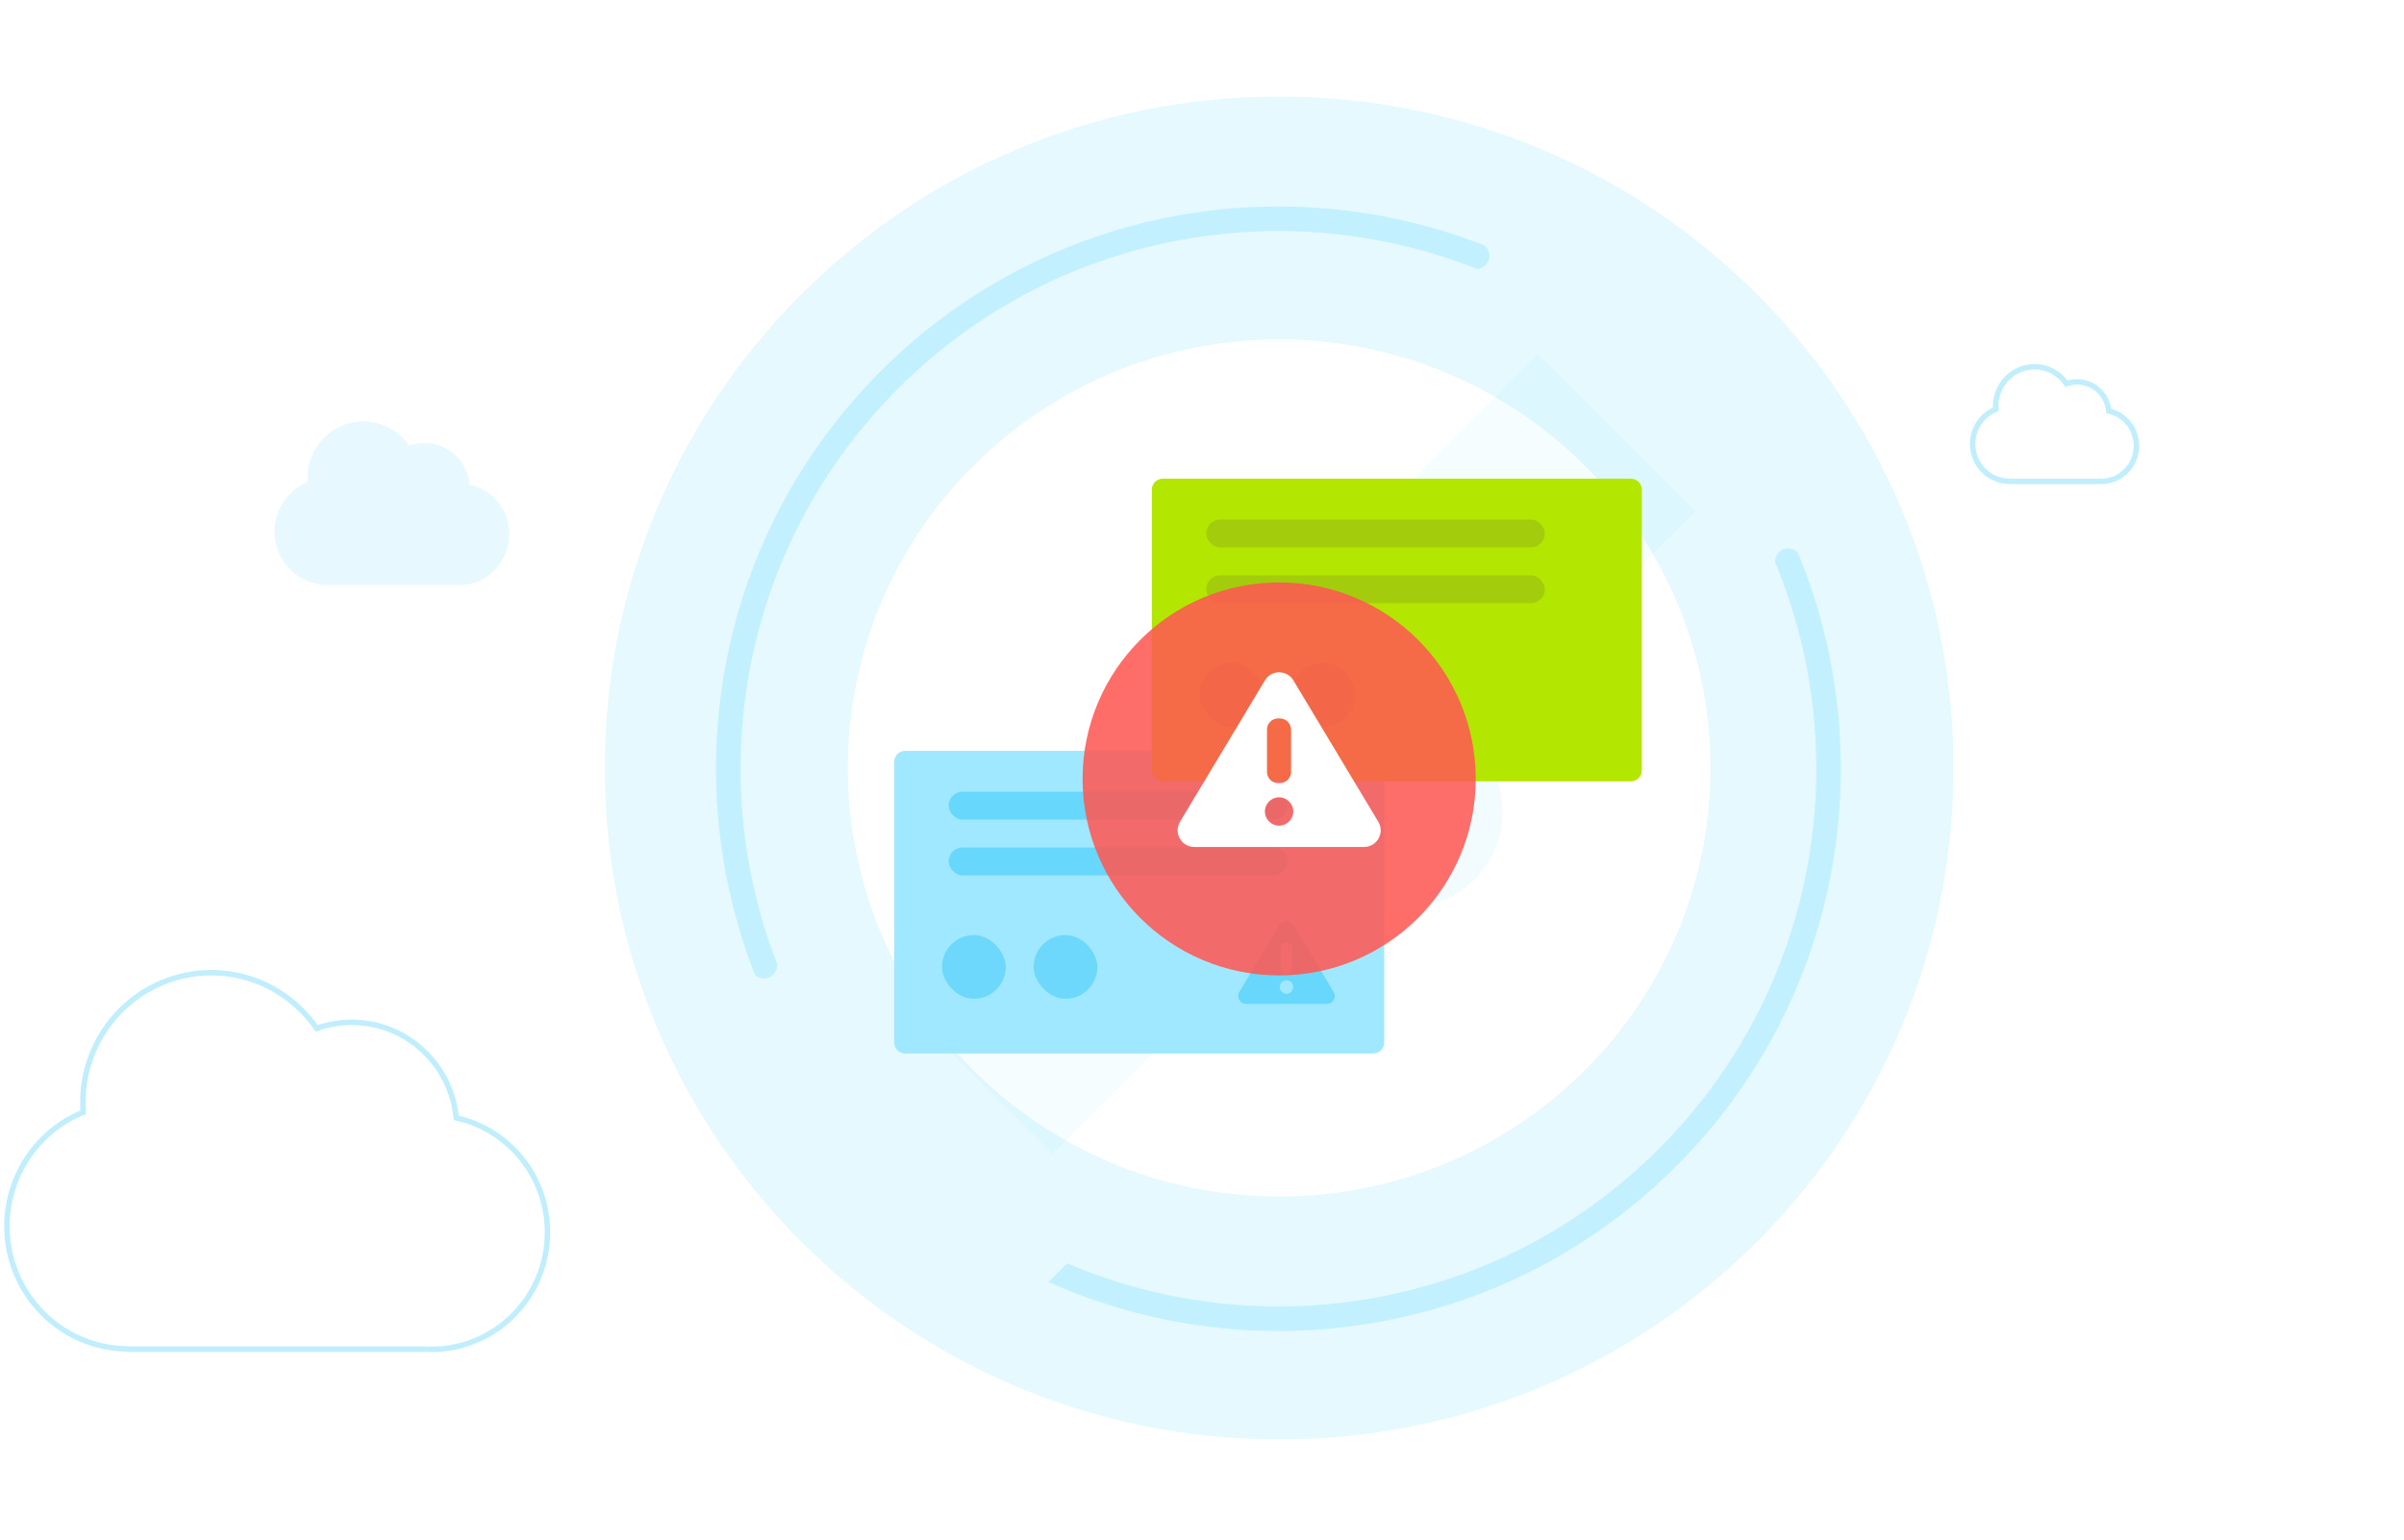 <svg width="348" height="223" viewBox="0 0 348 223" fill="none" xmlns="http://www.w3.org/2000/svg">
<path opacity="0.117" fill-rule="evenodd" clip-rule="evenodd" d="M66 84.718H47.67C47.513 84.718 47.357 84.712 47.203 84.7C43.061 84.605 39.732 81.182 39.731 76.974C39.733 74.924 40.54 72.957 41.977 71.508C42.713 70.765 43.583 70.189 44.53 69.804C44.515 69.595 44.507 69.384 44.507 69.172C44.508 67.007 45.36 64.933 46.876 63.403C48.391 61.874 50.446 61.016 52.588 61.017C55.332 61.02 57.754 62.407 59.21 64.522C59.901 64.275 60.646 64.14 61.421 64.141C64.846 64.145 67.659 66.783 67.985 70.156C71.267 70.879 73.723 73.833 73.72 77.365C73.717 81.434 70.449 84.731 66.421 84.73C66.28 84.73 66.139 84.726 66 84.718V84.718Z" fill="#2FC6F6"/>
<path opacity="0.302" fill-rule="evenodd" clip-rule="evenodd" d="M61.479 195.362H19.276C18.915 195.362 18.557 195.349 18.203 195.322C8.665 195.103 1 187.231 1 177.553C1.003 172.836 2.862 168.313 6.169 164.979C7.864 163.27 9.868 161.946 12.049 161.061C12.012 160.581 11.994 160.096 11.994 159.606C11.997 154.629 13.959 149.857 17.448 146.339C20.937 142.822 25.668 140.848 30.599 140.851C36.917 140.858 42.494 144.047 45.846 148.913C47.438 148.344 49.151 148.035 50.936 148.036C58.822 148.045 65.299 154.112 66.049 161.871C73.605 163.533 79.26 170.327 79.253 178.45C79.245 187.811 71.722 195.394 62.448 195.39C62.123 195.39 61.799 195.381 61.479 195.362V195.362Z" stroke="#2FC6F6" stroke-width="0.79"/>
<path opacity="0.302" fill-rule="evenodd" clip-rule="evenodd" d="M303.883 69.703H291.094C290.985 69.703 290.876 69.699 290.769 69.691C287.878 69.624 285.556 67.228 285.556 64.283C285.557 62.847 286.12 61.471 287.122 60.456C287.636 59.936 288.243 59.533 288.904 59.264C288.893 59.117 288.887 58.97 288.887 58.821C288.888 57.306 289.483 55.853 290.54 54.783C291.597 53.712 293.031 53.112 294.525 53.112C296.44 53.115 298.13 54.085 299.145 55.566C299.628 55.393 300.147 55.299 300.688 55.299C303.077 55.302 305.04 57.149 305.268 59.51C307.557 60.016 309.271 62.084 309.269 64.556C309.266 67.405 306.987 69.713 304.176 69.712C304.078 69.712 303.98 69.709 303.883 69.703V69.703Z" stroke="#2FC6F6" stroke-width="0.79"/>
<path fill-rule="evenodd" clip-rule="evenodd" d="M282.79 111.209C282.79 164.905 239.084 208.433 185.171 208.433C131.258 208.433 87.553 164.905 87.553 111.209C87.553 57.514 131.257 13.986 185.171 13.986C239.084 13.986 282.79 57.514 282.79 111.209ZM247.607 111.209C247.607 145.479 219.653 173.258 185.17 173.258C150.687 173.258 122.733 145.479 122.733 111.209C122.733 76.941 150.687 49.16 185.17 49.16C219.653 49.16 247.607 76.941 247.607 111.209Z" fill="#E5F9FF"/>
<path fill-rule="evenodd" clip-rule="evenodd" d="M214.856 35.527C185.631 24.055 151.112 30.129 127.494 53.747C104.096 77.146 97.917 111.244 108.958 140.293L109.296 141.169L109.349 141.218C110.096 141.874 111.235 141.845 111.948 141.132C112.375 140.705 112.557 140.126 112.492 139.57C101.648 111.673 107.487 78.785 130.01 56.263C152.594 33.678 185.601 27.869 213.548 38.835L213.825 38.946L213.932 38.937L214.041 38.921C215.076 38.738 215.767 37.752 215.585 36.717C215.498 36.223 215.227 35.807 214.856 35.527ZM240.117 166.37C216.962 189.525 182.851 195.046 154.471 182.934L151.77 185.636C181.7 199.037 218.063 193.453 242.632 168.885C266.664 144.853 272.531 109.536 260.234 79.993C260.202 79.959 260.169 79.927 260.134 79.895C259.353 79.192 258.15 79.255 257.447 80.036C257.1 80.422 256.94 80.91 256.962 81.391C268.706 109.637 263.091 143.396 240.117 166.37Z" fill="#C3F0FF"/>
<path opacity="0.062" fill-rule="evenodd" clip-rule="evenodd" d="M203.088 131.342H168.872C168.579 131.342 168.289 131.331 168.001 131.31C160.268 131.132 154.054 124.743 154.054 116.888C154.056 113.06 155.563 109.389 158.245 106.684C159.619 105.297 161.244 104.222 163.012 103.504C162.982 103.114 162.967 102.72 162.967 102.323C162.97 98.284 164.56 94.41 167.389 91.556C170.218 88.701 174.054 87.099 178.052 87.101C183.174 87.107 187.696 89.695 190.414 93.645C191.704 93.183 193.093 92.931 194.541 92.932C200.934 92.94 206.185 97.864 206.794 104.161C212.92 105.51 217.505 111.024 217.499 117.617C217.493 125.214 211.394 131.368 203.874 131.365C203.61 131.365 203.348 131.357 203.088 131.342V131.342Z" fill="#2FC6F6"/>
<path opacity="0.046" fill-rule="evenodd" clip-rule="evenodd" d="M129.593 144.286L144.486 129.393C146.642 134.433 149.776 139.154 153.889 143.267C157.818 147.195 162.301 150.231 167.087 152.374L152.384 167.077L129.593 144.286ZM216.488 80.668C212.375 76.555 207.654 73.42 202.615 71.264L222.58 51.299L245.371 74.09L225.596 93.865C223.453 89.079 220.417 84.596 216.488 80.668Z" fill="#2FC6F6"/>
<g filter="url(#filter0_d_2543_72561)">
<rect x="161.163" y="111.182" width="32.871" height="32.871" rx="3.952" fill="#C5F03F"/>
</g>
<g filter="url(#filter1_d_2543_72561)">
<path fill-rule="evenodd" clip-rule="evenodd" d="M129.445 108.726C129.445 107.853 130.153 107.145 131.026 107.145H198.797C199.67 107.145 200.377 107.853 200.377 108.726V149.392C200.377 150.265 199.67 150.973 198.797 150.973H131.026C130.153 150.973 129.445 150.265 129.445 149.392V108.726Z" fill="#A0E8FF"/>
</g>
<path fill-rule="evenodd" clip-rule="evenodd" d="M193.056 143.633L187.213 133.902C186.763 133.155 185.69 133.155 185.25 133.902L179.407 143.633C178.948 144.4 179.503 145.367 180.394 145.367H192.079C192.96 145.367 193.516 144.4 193.056 143.633ZM185.394 137.293C185.394 136.862 185.738 136.517 186.169 136.517H186.275C186.706 136.517 187.051 136.862 187.051 137.293V140.195C187.051 140.626 186.706 140.971 186.275 140.971H186.169C185.738 140.971 185.394 140.626 185.394 140.195V137.293ZM187.204 142.925C187.204 143.461 186.763 143.902 186.227 143.902C185.69 143.902 185.25 143.461 185.25 142.925C185.25 142.388 185.69 141.948 186.227 141.948C186.763 141.948 187.204 142.388 187.204 142.925Z" fill="#67D7FB"/>
<rect opacity="0.883" x="136.365" y="135.402" width="9.227" height="9.227" rx="4.613" fill="#67D7FB"/>
<rect opacity="0.883" x="149.629" y="135.402" width="9.227" height="9.227" rx="4.613" fill="#67D7FB"/>
<rect x="137.321" y="114.642" width="49.018" height="4.037" rx="2.018" fill="#67D7FB"/>
<rect x="137.321" y="122.716" width="49.018" height="4.037" rx="2.018" fill="#67D7FB"/>
<g filter="url(#filter2_d_2543_72561)">
<rect x="198.455" y="71.772" width="32.871" height="32.871" rx="3.952" fill="#C5F03F"/>
</g>
<g filter="url(#filter3_d_2543_72561)">
<path fill-rule="evenodd" clip-rule="evenodd" d="M166.737 69.316C166.737 68.443 167.445 67.735 168.318 67.735H236.089C236.962 67.735 237.669 68.443 237.669 69.316V109.983C237.669 110.856 236.962 111.563 236.089 111.563H168.318C167.445 111.563 166.737 110.856 166.737 109.983V69.316Z" fill="#B3E600"/>
</g>
<g opacity="0.536">
<rect opacity="0.883" x="173.657" y="95.992" width="9.227" height="9.227" rx="4.613" fill="#94B817"/>
<rect opacity="0.883" x="186.921" y="95.992" width="9.227" height="9.227" rx="4.613" fill="#94B817"/>
<rect x="174.613" y="75.232" width="49.018" height="4.037" rx="2.018" fill="#94B817"/>
<rect x="174.613" y="83.306" width="49.018" height="4.037" rx="2.018" fill="#94B817"/>
</g>
<g opacity="0.866" filter="url(#filter4_d_2543_72561)">
<path d="M185.17 139.665C169.455 139.665 156.715 126.925 156.715 111.209C156.715 95.494 169.455 82.754 185.17 82.754C200.886 82.754 213.626 95.494 213.626 111.209C213.626 126.925 200.886 139.665 185.17 139.665Z" fill="#FF5752"/>
</g>
<path fill-rule="evenodd" clip-rule="evenodd" d="M199.524 118.997L187.235 98.528C186.288 96.957 184.032 96.957 183.105 98.528L170.816 118.997C169.849 120.608 171.017 122.643 172.891 122.643H197.469C199.323 122.643 200.491 120.608 199.524 118.997ZM183.407 105.66C183.407 104.753 184.133 104.028 185.039 104.028H185.261C186.167 104.028 186.893 104.753 186.893 105.66V111.764C186.893 112.671 186.167 113.396 185.261 113.396H185.039C184.133 113.396 183.407 112.671 183.407 111.764V105.66ZM187.215 117.506C187.215 118.634 186.288 119.561 185.16 119.561C184.032 119.561 183.105 118.634 183.105 117.506C183.105 116.378 184.032 115.451 185.16 115.451C186.288 115.451 187.215 116.378 187.215 117.506Z" fill="white"/>
<defs>
<filter id="filter0_d_2543_72561" x="156.42" y="108.02" width="42.356" height="42.356" filterUnits="userSpaceOnUse" color-interpolation-filters="sRGB">
<feFlood flood-opacity="0" result="BackgroundImageFix"/>
<feColorMatrix in="SourceAlpha" type="matrix" values="0 0 0 0 0 0 0 0 0 0 0 0 0 0 0 0 0 0 127 0" result="hardAlpha"/>
<feOffset dy="1.581"/>
<feGaussianBlur stdDeviation="2.371"/>
<feColorMatrix type="matrix" values="0 0 0 0 0 0 0 0 0 0 0 0 0 0 0 0 0 0 0.179 0"/>
<feBlend mode="normal" in2="BackgroundImageFix" result="effect1_dropShadow_2543_72561"/>
<feBlend mode="normal" in="SourceGraphic" in2="effect1_dropShadow_2543_72561" result="shape"/>
</filter>
<filter id="filter1_d_2543_72561" x="124.703" y="103.983" width="80.418" height="53.313" filterUnits="userSpaceOnUse" color-interpolation-filters="sRGB">
<feFlood flood-opacity="0" result="BackgroundImageFix"/>
<feColorMatrix in="SourceAlpha" type="matrix" values="0 0 0 0 0 0 0 0 0 0 0 0 0 0 0 0 0 0 127 0" result="hardAlpha"/>
<feOffset dy="1.581"/>
<feGaussianBlur stdDeviation="2.371"/>
<feColorMatrix type="matrix" values="0 0 0 0 0 0 0 0 0 0 0 0 0 0 0 0 0 0 0.096 0"/>
<feBlend mode="normal" in2="BackgroundImageFix" result="effect1_dropShadow_2543_72561"/>
<feBlend mode="normal" in="SourceGraphic" in2="effect1_dropShadow_2543_72561" result="shape"/>
</filter>
<filter id="filter2_d_2543_72561" x="193.712" y="68.61" width="42.356" height="42.356" filterUnits="userSpaceOnUse" color-interpolation-filters="sRGB">
<feFlood flood-opacity="0" result="BackgroundImageFix"/>
<feColorMatrix in="SourceAlpha" type="matrix" values="0 0 0 0 0 0 0 0 0 0 0 0 0 0 0 0 0 0 127 0" result="hardAlpha"/>
<feOffset dy="1.581"/>
<feGaussianBlur stdDeviation="2.371"/>
<feColorMatrix type="matrix" values="0 0 0 0 0 0 0 0 0 0 0 0 0 0 0 0 0 0 0.179 0"/>
<feBlend mode="normal" in2="BackgroundImageFix" result="effect1_dropShadow_2543_72561"/>
<feBlend mode="normal" in="SourceGraphic" in2="effect1_dropShadow_2543_72561" result="shape"/>
</filter>
<filter id="filter3_d_2543_72561" x="161.995" y="64.574" width="80.418" height="53.313" filterUnits="userSpaceOnUse" color-interpolation-filters="sRGB">
<feFlood flood-opacity="0" result="BackgroundImageFix"/>
<feColorMatrix in="SourceAlpha" type="matrix" values="0 0 0 0 0 0 0 0 0 0 0 0 0 0 0 0 0 0 127 0" result="hardAlpha"/>
<feOffset dy="1.581"/>
<feGaussianBlur stdDeviation="2.371"/>
<feColorMatrix type="matrix" values="0 0 0 0 0 0 0 0 0 0 0 0 0 0 0 0 0 0 0.096 0"/>
<feBlend mode="normal" in2="BackgroundImageFix" result="effect1_dropShadow_2543_72561"/>
<feBlend mode="normal" in="SourceGraphic" in2="effect1_dropShadow_2543_72561" result="shape"/>
</filter>
<filter id="filter4_d_2543_72561" x="151.972" y="79.592" width="66.396" height="66.396" filterUnits="userSpaceOnUse" color-interpolation-filters="sRGB">
<feFlood flood-opacity="0" result="BackgroundImageFix"/>
<feColorMatrix in="SourceAlpha" type="matrix" values="0 0 0 0 0 0 0 0 0 0 0 0 0 0 0 0 0 0 127 0" result="hardAlpha"/>
<feOffset dy="1.581"/>
<feGaussianBlur stdDeviation="2.371"/>
<feColorMatrix type="matrix" values="0 0 0 0 0 0 0 0 0 0 0 0 0 0 0 0 0 0 0.074 0"/>
<feBlend mode="normal" in2="BackgroundImageFix" result="effect1_dropShadow_2543_72561"/>
<feBlend mode="normal" in="SourceGraphic" in2="effect1_dropShadow_2543_72561" result="shape"/>
</filter>
</defs>
</svg>
